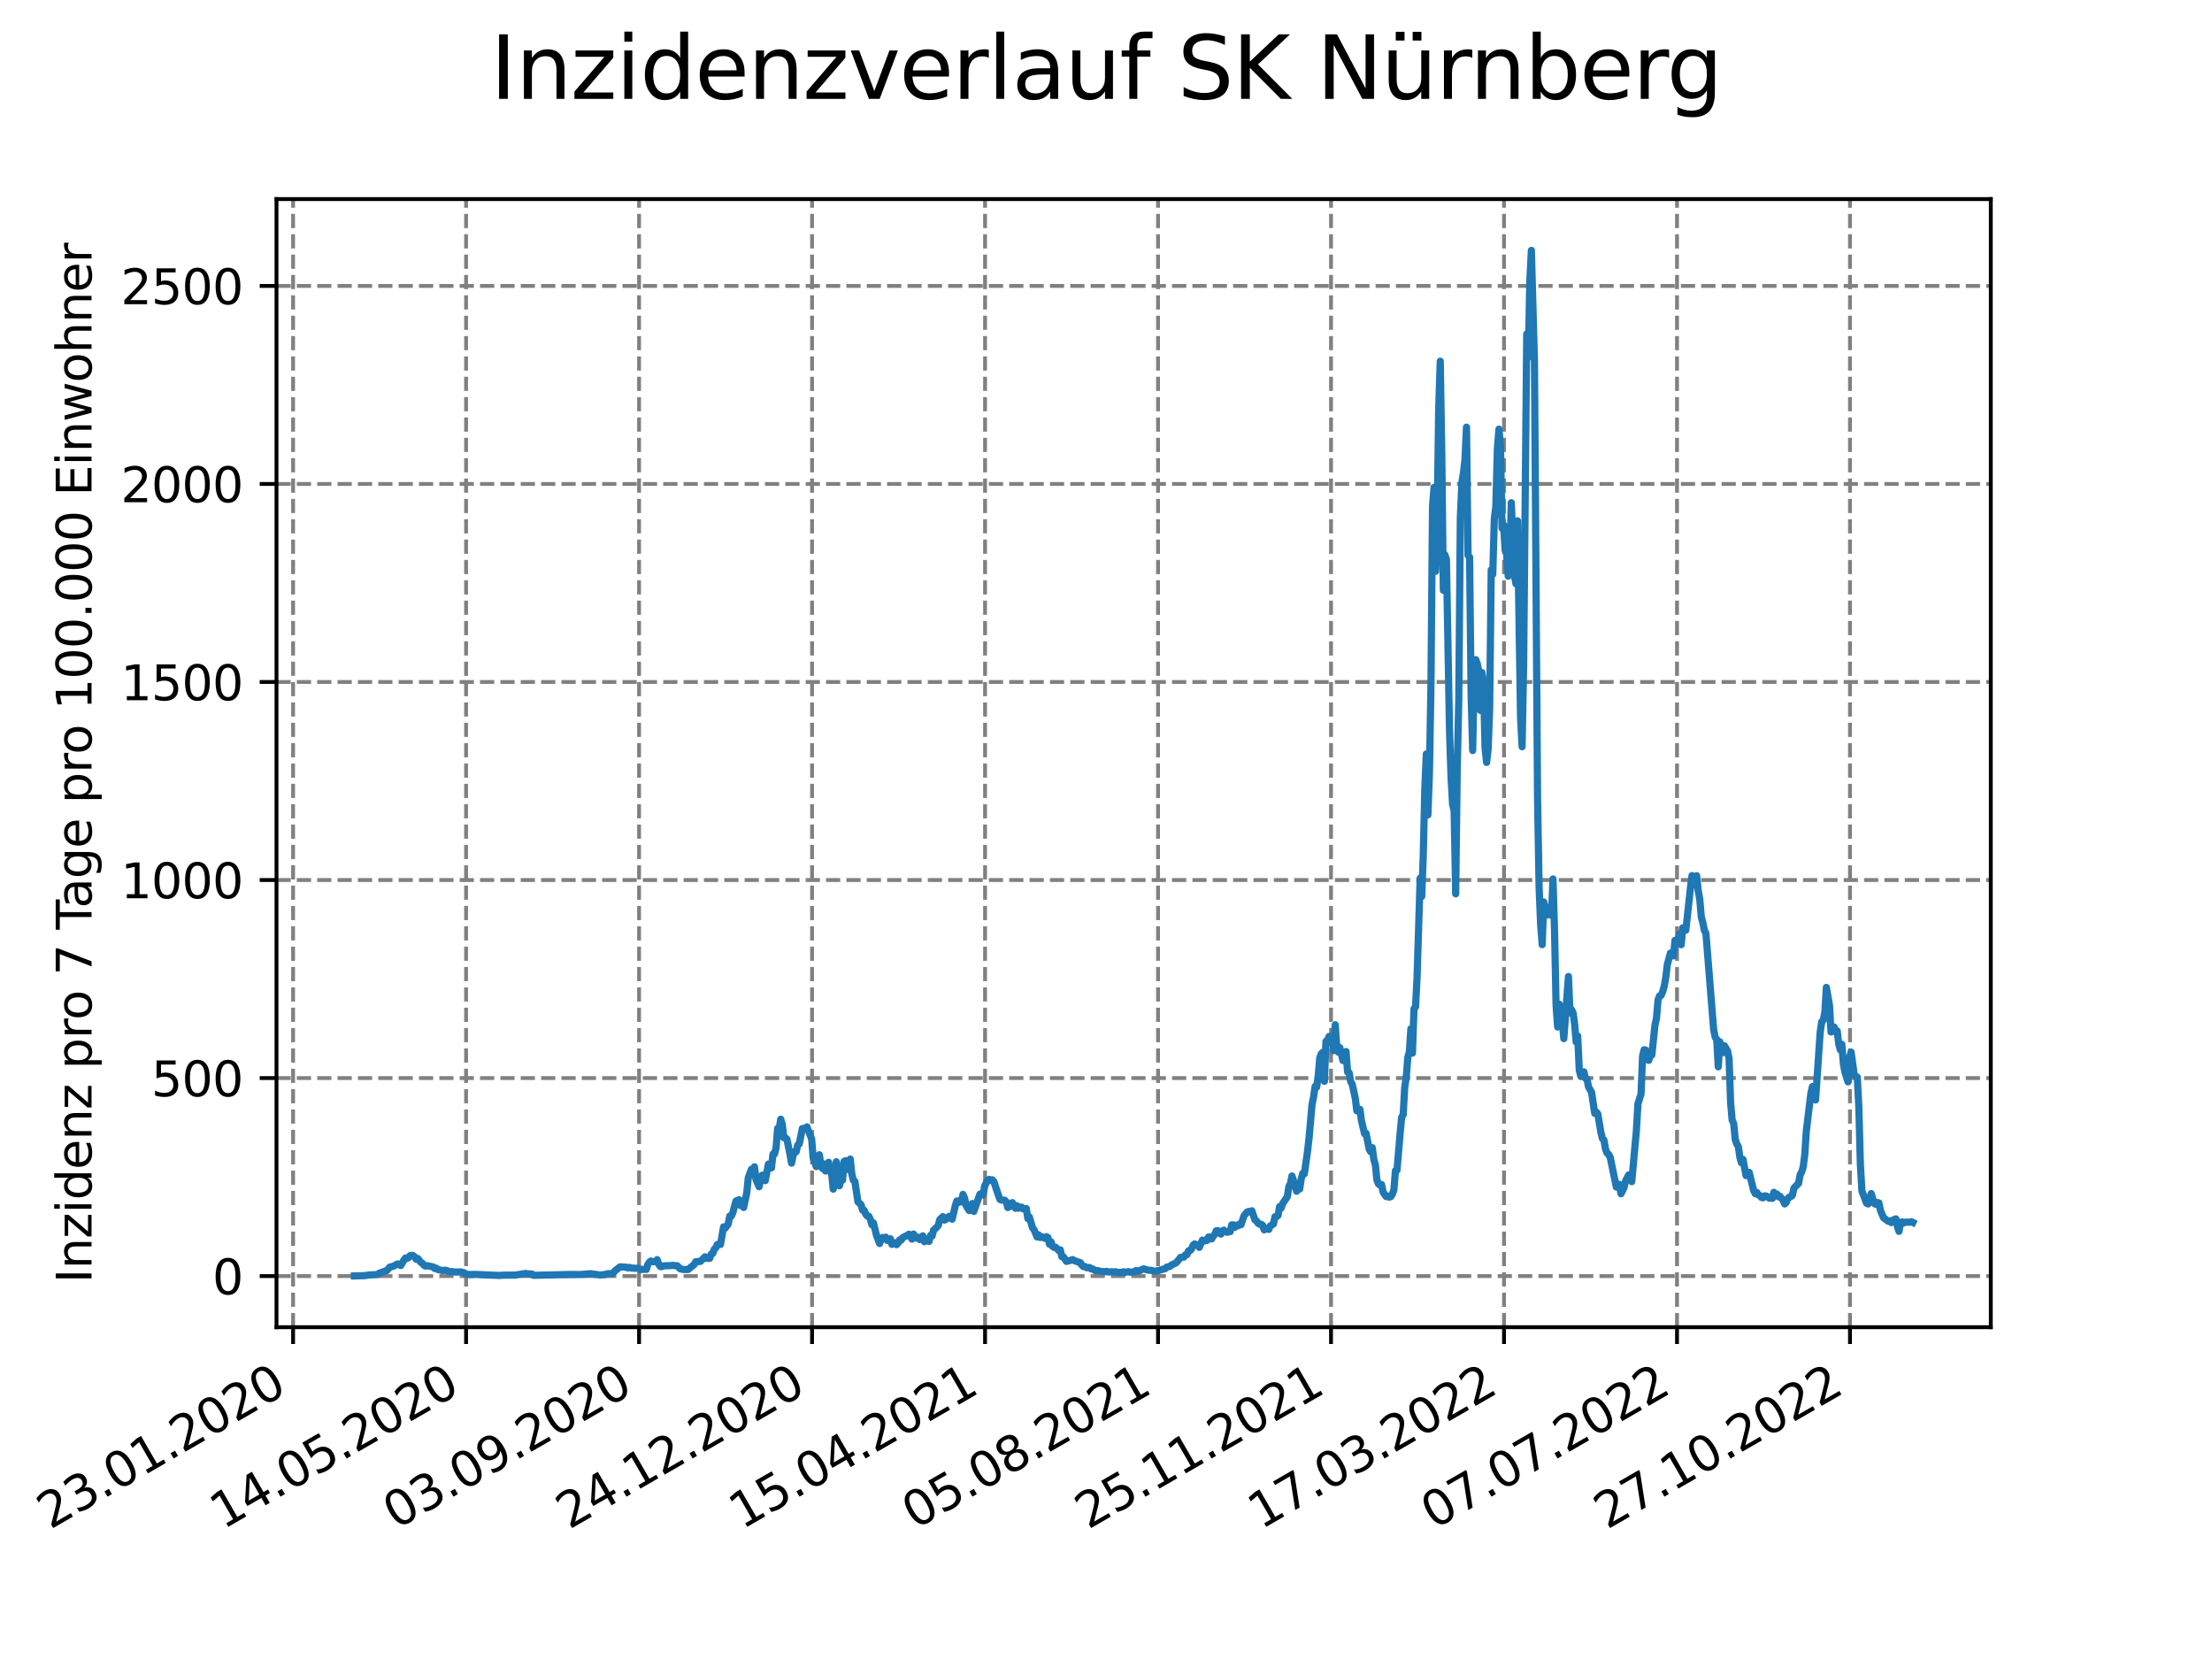 <?xml version="1.0" encoding="utf-8" standalone="no"?>
<!DOCTYPE svg PUBLIC "-//W3C//DTD SVG 1.1//EN"
  "http://www.w3.org/Graphics/SVG/1.1/DTD/svg11.dtd">
<svg xmlns:xlink="http://www.w3.org/1999/xlink" width="460.8pt" height="345.6pt" viewBox="0 0 460.8 345.6" xmlns="http://www.w3.org/2000/svg" version="1.1">
 <defs>
  <style type="text/css">*{stroke-linejoin: round; stroke-linecap: butt}</style>
 </defs>
 <g id="figure_1">
  <g id="patch_1">
   <path d="M 0 345.6 
L 460.8 345.6 
L 460.8 0 
L 0 0 
z
" style="fill: #ffffff"/>
  </g>
  <g id="axes_1">
   <g id="patch_2">
    <path d="M 57.6 276.48 
L 414.72 276.48 
L 414.72 41.472 
L 57.6 41.472 
z
" style="fill: #ffffff"/>
   </g>
   <g id="matplotlib.axis_1">
    <g id="xtick_1">
     <g id="line2d_1">
      <path d="M 61.056 276.48 
L 61.056 41.472 
" clip-path="url(#p8c5e1601aa)" style="fill: none; stroke-dasharray: 2.96,1.28; stroke-dashoffset: 0; stroke: #808080; stroke-width: 0.8"/>
     </g>
     <g id="line2d_2">
      <defs>
       <path id="mc23413f25c" d="M 0 0 
L 0 3.5 
" style="stroke: #000000; stroke-width: 0.8"/>
      </defs>
      <g>
       <use xlink:href="#mc23413f25c" x="61.056" y="276.48" style="stroke: #000000; stroke-width: 0.8"/>
      </g>
     </g>
     <g id="text_1">
      <!-- 23.01.2020 -->
      <g transform="translate(10.431 318.689) rotate(-30) scale(0.1 -0.1)">
       <defs>
        <path id="DejaVuSans-32" d="M 1228 531 
L 3431 531 
L 3431 0 
L 469 0 
L 469 531 
Q 828 903 1448 1529 
Q 2069 2156 2228 2338 
Q 2531 2678 2651 2914 
Q 2772 3150 2772 3378 
Q 2772 3750 2511 3984 
Q 2250 4219 1831 4219 
Q 1534 4219 1204 4116 
Q 875 4013 500 3803 
L 500 4441 
Q 881 4594 1212 4672 
Q 1544 4750 1819 4750 
Q 2544 4750 2975 4387 
Q 3406 4025 3406 3419 
Q 3406 3131 3298 2873 
Q 3191 2616 2906 2266 
Q 2828 2175 2409 1742 
Q 1991 1309 1228 531 
z
" transform="scale(0.016)"/>
        <path id="DejaVuSans-33" d="M 2597 2516 
Q 3050 2419 3304 2112 
Q 3559 1806 3559 1356 
Q 3559 666 3084 287 
Q 2609 -91 1734 -91 
Q 1441 -91 1130 -33 
Q 819 25 488 141 
L 488 750 
Q 750 597 1062 519 
Q 1375 441 1716 441 
Q 2309 441 2620 675 
Q 2931 909 2931 1356 
Q 2931 1769 2642 2001 
Q 2353 2234 1838 2234 
L 1294 2234 
L 1294 2753 
L 1863 2753 
Q 2328 2753 2575 2939 
Q 2822 3125 2822 3475 
Q 2822 3834 2567 4026 
Q 2313 4219 1838 4219 
Q 1578 4219 1281 4162 
Q 984 4106 628 3988 
L 628 4550 
Q 988 4650 1302 4700 
Q 1616 4750 1894 4750 
Q 2613 4750 3031 4423 
Q 3450 4097 3450 3541 
Q 3450 3153 3228 2886 
Q 3006 2619 2597 2516 
z
" transform="scale(0.016)"/>
        <path id="DejaVuSans-2e" d="M 684 794 
L 1344 794 
L 1344 0 
L 684 0 
L 684 794 
z
" transform="scale(0.016)"/>
        <path id="DejaVuSans-30" d="M 2034 4250 
Q 1547 4250 1301 3770 
Q 1056 3291 1056 2328 
Q 1056 1369 1301 889 
Q 1547 409 2034 409 
Q 2525 409 2770 889 
Q 3016 1369 3016 2328 
Q 3016 3291 2770 3770 
Q 2525 4250 2034 4250 
z
M 2034 4750 
Q 2819 4750 3233 4129 
Q 3647 3509 3647 2328 
Q 3647 1150 3233 529 
Q 2819 -91 2034 -91 
Q 1250 -91 836 529 
Q 422 1150 422 2328 
Q 422 3509 836 4129 
Q 1250 4750 2034 4750 
z
" transform="scale(0.016)"/>
        <path id="DejaVuSans-31" d="M 794 531 
L 1825 531 
L 1825 4091 
L 703 3866 
L 703 4441 
L 1819 4666 
L 2450 4666 
L 2450 531 
L 3481 531 
L 3481 0 
L 794 0 
L 794 531 
z
" transform="scale(0.016)"/>
       </defs>
       <use xlink:href="#DejaVuSans-32"/>
       <use xlink:href="#DejaVuSans-33" x="63.623"/>
       <use xlink:href="#DejaVuSans-2e" x="127.246"/>
       <use xlink:href="#DejaVuSans-30" x="159.033"/>
       <use xlink:href="#DejaVuSans-31" x="222.656"/>
       <use xlink:href="#DejaVuSans-2e" x="286.279"/>
       <use xlink:href="#DejaVuSans-32" x="318.066"/>
       <use xlink:href="#DejaVuSans-30" x="381.689"/>
       <use xlink:href="#DejaVuSans-32" x="445.312"/>
       <use xlink:href="#DejaVuSans-30" x="508.936"/>
      </g>
     </g>
    </g>
    <g id="xtick_2">
     <g id="line2d_3">
      <path d="M 97.093 276.48 
L 97.093 41.472 
" clip-path="url(#p8c5e1601aa)" style="fill: none; stroke-dasharray: 2.96,1.28; stroke-dashoffset: 0; stroke: #808080; stroke-width: 0.8"/>
     </g>
     <g id="line2d_4">
      <g>
       <use xlink:href="#mc23413f25c" x="97.093" y="276.48" style="stroke: #000000; stroke-width: 0.8"/>
      </g>
     </g>
     <g id="text_2">
      <!-- 14.05.2020 -->
      <g transform="translate(46.468 318.689) rotate(-30) scale(0.1 -0.1)">
       <defs>
        <path id="DejaVuSans-34" d="M 2419 4116 
L 825 1625 
L 2419 1625 
L 2419 4116 
z
M 2253 4666 
L 3047 4666 
L 3047 1625 
L 3713 1625 
L 3713 1100 
L 3047 1100 
L 3047 0 
L 2419 0 
L 2419 1100 
L 313 1100 
L 313 1709 
L 2253 4666 
z
" transform="scale(0.016)"/>
        <path id="DejaVuSans-35" d="M 691 4666 
L 3169 4666 
L 3169 4134 
L 1269 4134 
L 1269 2991 
Q 1406 3038 1543 3061 
Q 1681 3084 1819 3084 
Q 2600 3084 3056 2656 
Q 3513 2228 3513 1497 
Q 3513 744 3044 326 
Q 2575 -91 1722 -91 
Q 1428 -91 1123 -41 
Q 819 9 494 109 
L 494 744 
Q 775 591 1075 516 
Q 1375 441 1709 441 
Q 2250 441 2565 725 
Q 2881 1009 2881 1497 
Q 2881 1984 2565 2268 
Q 2250 2553 1709 2553 
Q 1456 2553 1204 2497 
Q 953 2441 691 2322 
L 691 4666 
z
" transform="scale(0.016)"/>
       </defs>
       <use xlink:href="#DejaVuSans-31"/>
       <use xlink:href="#DejaVuSans-34" x="63.623"/>
       <use xlink:href="#DejaVuSans-2e" x="127.246"/>
       <use xlink:href="#DejaVuSans-30" x="159.033"/>
       <use xlink:href="#DejaVuSans-35" x="222.656"/>
       <use xlink:href="#DejaVuSans-2e" x="286.279"/>
       <use xlink:href="#DejaVuSans-32" x="318.066"/>
       <use xlink:href="#DejaVuSans-30" x="381.689"/>
       <use xlink:href="#DejaVuSans-32" x="445.312"/>
       <use xlink:href="#DejaVuSans-30" x="508.936"/>
      </g>
     </g>
    </g>
    <g id="xtick_3">
     <g id="line2d_5">
      <path d="M 133.13 276.48 
L 133.13 41.472 
" clip-path="url(#p8c5e1601aa)" style="fill: none; stroke-dasharray: 2.96,1.28; stroke-dashoffset: 0; stroke: #808080; stroke-width: 0.8"/>
     </g>
     <g id="line2d_6">
      <g>
       <use xlink:href="#mc23413f25c" x="133.13" y="276.48" style="stroke: #000000; stroke-width: 0.8"/>
      </g>
     </g>
     <g id="text_3">
      <!-- 03.09.2020 -->
      <g transform="translate(82.505 318.689) rotate(-30) scale(0.1 -0.1)">
       <defs>
        <path id="DejaVuSans-39" d="M 703 97 
L 703 672 
Q 941 559 1184 500 
Q 1428 441 1663 441 
Q 2288 441 2617 861 
Q 2947 1281 2994 2138 
Q 2813 1869 2534 1725 
Q 2256 1581 1919 1581 
Q 1219 1581 811 2004 
Q 403 2428 403 3163 
Q 403 3881 828 4315 
Q 1253 4750 1959 4750 
Q 2769 4750 3195 4129 
Q 3622 3509 3622 2328 
Q 3622 1225 3098 567 
Q 2575 -91 1691 -91 
Q 1453 -91 1209 -44 
Q 966 3 703 97 
z
M 1959 2075 
Q 2384 2075 2632 2365 
Q 2881 2656 2881 3163 
Q 2881 3666 2632 3958 
Q 2384 4250 1959 4250 
Q 1534 4250 1286 3958 
Q 1038 3666 1038 3163 
Q 1038 2656 1286 2365 
Q 1534 2075 1959 2075 
z
" transform="scale(0.016)"/>
       </defs>
       <use xlink:href="#DejaVuSans-30"/>
       <use xlink:href="#DejaVuSans-33" x="63.623"/>
       <use xlink:href="#DejaVuSans-2e" x="127.246"/>
       <use xlink:href="#DejaVuSans-30" x="159.033"/>
       <use xlink:href="#DejaVuSans-39" x="222.656"/>
       <use xlink:href="#DejaVuSans-2e" x="286.279"/>
       <use xlink:href="#DejaVuSans-32" x="318.066"/>
       <use xlink:href="#DejaVuSans-30" x="381.689"/>
       <use xlink:href="#DejaVuSans-32" x="445.312"/>
       <use xlink:href="#DejaVuSans-30" x="508.936"/>
      </g>
     </g>
    </g>
    <g id="xtick_4">
     <g id="line2d_7">
      <path d="M 169.167 276.48 
L 169.167 41.472 
" clip-path="url(#p8c5e1601aa)" style="fill: none; stroke-dasharray: 2.96,1.28; stroke-dashoffset: 0; stroke: #808080; stroke-width: 0.8"/>
     </g>
     <g id="line2d_8">
      <g>
       <use xlink:href="#mc23413f25c" x="169.167" y="276.48" style="stroke: #000000; stroke-width: 0.8"/>
      </g>
     </g>
     <g id="text_4">
      <!-- 24.12.2020 -->
      <g transform="translate(118.542 318.689) rotate(-30) scale(0.1 -0.1)">
       <use xlink:href="#DejaVuSans-32"/>
       <use xlink:href="#DejaVuSans-34" x="63.623"/>
       <use xlink:href="#DejaVuSans-2e" x="127.246"/>
       <use xlink:href="#DejaVuSans-31" x="159.033"/>
       <use xlink:href="#DejaVuSans-32" x="222.656"/>
       <use xlink:href="#DejaVuSans-2e" x="286.279"/>
       <use xlink:href="#DejaVuSans-32" x="318.066"/>
       <use xlink:href="#DejaVuSans-30" x="381.689"/>
       <use xlink:href="#DejaVuSans-32" x="445.312"/>
       <use xlink:href="#DejaVuSans-30" x="508.936"/>
      </g>
     </g>
    </g>
    <g id="xtick_5">
     <g id="line2d_9">
      <path d="M 205.204 276.48 
L 205.204 41.472 
" clip-path="url(#p8c5e1601aa)" style="fill: none; stroke-dasharray: 2.96,1.28; stroke-dashoffset: 0; stroke: #808080; stroke-width: 0.8"/>
     </g>
     <g id="line2d_10">
      <g>
       <use xlink:href="#mc23413f25c" x="205.204" y="276.48" style="stroke: #000000; stroke-width: 0.8"/>
      </g>
     </g>
     <g id="text_5">
      <!-- 15.04.2021 -->
      <g transform="translate(154.579 318.689) rotate(-30) scale(0.1 -0.1)">
       <use xlink:href="#DejaVuSans-31"/>
       <use xlink:href="#DejaVuSans-35" x="63.623"/>
       <use xlink:href="#DejaVuSans-2e" x="127.246"/>
       <use xlink:href="#DejaVuSans-30" x="159.033"/>
       <use xlink:href="#DejaVuSans-34" x="222.656"/>
       <use xlink:href="#DejaVuSans-2e" x="286.279"/>
       <use xlink:href="#DejaVuSans-32" x="318.066"/>
       <use xlink:href="#DejaVuSans-30" x="381.689"/>
       <use xlink:href="#DejaVuSans-32" x="445.312"/>
       <use xlink:href="#DejaVuSans-31" x="508.936"/>
      </g>
     </g>
    </g>
    <g id="xtick_6">
     <g id="line2d_11">
      <path d="M 241.241 276.48 
L 241.241 41.472 
" clip-path="url(#p8c5e1601aa)" style="fill: none; stroke-dasharray: 2.96,1.28; stroke-dashoffset: 0; stroke: #808080; stroke-width: 0.8"/>
     </g>
     <g id="line2d_12">
      <g>
       <use xlink:href="#mc23413f25c" x="241.241" y="276.48" style="stroke: #000000; stroke-width: 0.8"/>
      </g>
     </g>
     <g id="text_6">
      <!-- 05.08.2021 -->
      <g transform="translate(190.616 318.689) rotate(-30) scale(0.1 -0.1)">
       <defs>
        <path id="DejaVuSans-38" d="M 2034 2216 
Q 1584 2216 1326 1975 
Q 1069 1734 1069 1313 
Q 1069 891 1326 650 
Q 1584 409 2034 409 
Q 2484 409 2743 651 
Q 3003 894 3003 1313 
Q 3003 1734 2745 1975 
Q 2488 2216 2034 2216 
z
M 1403 2484 
Q 997 2584 770 2862 
Q 544 3141 544 3541 
Q 544 4100 942 4425 
Q 1341 4750 2034 4750 
Q 2731 4750 3128 4425 
Q 3525 4100 3525 3541 
Q 3525 3141 3298 2862 
Q 3072 2584 2669 2484 
Q 3125 2378 3379 2068 
Q 3634 1759 3634 1313 
Q 3634 634 3220 271 
Q 2806 -91 2034 -91 
Q 1263 -91 848 271 
Q 434 634 434 1313 
Q 434 1759 690 2068 
Q 947 2378 1403 2484 
z
M 1172 3481 
Q 1172 3119 1398 2916 
Q 1625 2713 2034 2713 
Q 2441 2713 2670 2916 
Q 2900 3119 2900 3481 
Q 2900 3844 2670 4047 
Q 2441 4250 2034 4250 
Q 1625 4250 1398 4047 
Q 1172 3844 1172 3481 
z
" transform="scale(0.016)"/>
       </defs>
       <use xlink:href="#DejaVuSans-30"/>
       <use xlink:href="#DejaVuSans-35" x="63.623"/>
       <use xlink:href="#DejaVuSans-2e" x="127.246"/>
       <use xlink:href="#DejaVuSans-30" x="159.033"/>
       <use xlink:href="#DejaVuSans-38" x="222.656"/>
       <use xlink:href="#DejaVuSans-2e" x="286.279"/>
       <use xlink:href="#DejaVuSans-32" x="318.066"/>
       <use xlink:href="#DejaVuSans-30" x="381.689"/>
       <use xlink:href="#DejaVuSans-32" x="445.312"/>
       <use xlink:href="#DejaVuSans-31" x="508.936"/>
      </g>
     </g>
    </g>
    <g id="xtick_7">
     <g id="line2d_13">
      <path d="M 277.278 276.48 
L 277.278 41.472 
" clip-path="url(#p8c5e1601aa)" style="fill: none; stroke-dasharray: 2.96,1.28; stroke-dashoffset: 0; stroke: #808080; stroke-width: 0.8"/>
     </g>
     <g id="line2d_14">
      <g>
       <use xlink:href="#mc23413f25c" x="277.278" y="276.48" style="stroke: #000000; stroke-width: 0.8"/>
      </g>
     </g>
     <g id="text_7">
      <!-- 25.11.2021 -->
      <g transform="translate(226.653 318.689) rotate(-30) scale(0.1 -0.1)">
       <use xlink:href="#DejaVuSans-32"/>
       <use xlink:href="#DejaVuSans-35" x="63.623"/>
       <use xlink:href="#DejaVuSans-2e" x="127.246"/>
       <use xlink:href="#DejaVuSans-31" x="159.033"/>
       <use xlink:href="#DejaVuSans-31" x="222.656"/>
       <use xlink:href="#DejaVuSans-2e" x="286.279"/>
       <use xlink:href="#DejaVuSans-32" x="318.066"/>
       <use xlink:href="#DejaVuSans-30" x="381.689"/>
       <use xlink:href="#DejaVuSans-32" x="445.312"/>
       <use xlink:href="#DejaVuSans-31" x="508.936"/>
      </g>
     </g>
    </g>
    <g id="xtick_8">
     <g id="line2d_15">
      <path d="M 313.315 276.48 
L 313.315 41.472 
" clip-path="url(#p8c5e1601aa)" style="fill: none; stroke-dasharray: 2.96,1.28; stroke-dashoffset: 0; stroke: #808080; stroke-width: 0.8"/>
     </g>
     <g id="line2d_16">
      <g>
       <use xlink:href="#mc23413f25c" x="313.315" y="276.48" style="stroke: #000000; stroke-width: 0.8"/>
      </g>
     </g>
     <g id="text_8">
      <!-- 17.03.2022 -->
      <g transform="translate(262.69 318.689) rotate(-30) scale(0.1 -0.1)">
       <defs>
        <path id="DejaVuSans-37" d="M 525 4666 
L 3525 4666 
L 3525 4397 
L 1831 0 
L 1172 0 
L 2766 4134 
L 525 4134 
L 525 4666 
z
" transform="scale(0.016)"/>
       </defs>
       <use xlink:href="#DejaVuSans-31"/>
       <use xlink:href="#DejaVuSans-37" x="63.623"/>
       <use xlink:href="#DejaVuSans-2e" x="127.246"/>
       <use xlink:href="#DejaVuSans-30" x="159.033"/>
       <use xlink:href="#DejaVuSans-33" x="222.656"/>
       <use xlink:href="#DejaVuSans-2e" x="286.279"/>
       <use xlink:href="#DejaVuSans-32" x="318.066"/>
       <use xlink:href="#DejaVuSans-30" x="381.689"/>
       <use xlink:href="#DejaVuSans-32" x="445.312"/>
       <use xlink:href="#DejaVuSans-32" x="508.936"/>
      </g>
     </g>
    </g>
    <g id="xtick_9">
     <g id="line2d_17">
      <path d="M 349.352 276.48 
L 349.352 41.472 
" clip-path="url(#p8c5e1601aa)" style="fill: none; stroke-dasharray: 2.96,1.28; stroke-dashoffset: 0; stroke: #808080; stroke-width: 0.8"/>
     </g>
     <g id="line2d_18">
      <g>
       <use xlink:href="#mc23413f25c" x="349.352" y="276.48" style="stroke: #000000; stroke-width: 0.8"/>
      </g>
     </g>
     <g id="text_9">
      <!-- 07.07.2022 -->
      <g transform="translate(298.727 318.689) rotate(-30) scale(0.1 -0.1)">
       <use xlink:href="#DejaVuSans-30"/>
       <use xlink:href="#DejaVuSans-37" x="63.623"/>
       <use xlink:href="#DejaVuSans-2e" x="127.246"/>
       <use xlink:href="#DejaVuSans-30" x="159.033"/>
       <use xlink:href="#DejaVuSans-37" x="222.656"/>
       <use xlink:href="#DejaVuSans-2e" x="286.279"/>
       <use xlink:href="#DejaVuSans-32" x="318.066"/>
       <use xlink:href="#DejaVuSans-30" x="381.689"/>
       <use xlink:href="#DejaVuSans-32" x="445.312"/>
       <use xlink:href="#DejaVuSans-32" x="508.936"/>
      </g>
     </g>
    </g>
    <g id="xtick_10">
     <g id="line2d_19">
      <path d="M 385.389 276.48 
L 385.389 41.472 
" clip-path="url(#p8c5e1601aa)" style="fill: none; stroke-dasharray: 2.96,1.28; stroke-dashoffset: 0; stroke: #808080; stroke-width: 0.8"/>
     </g>
     <g id="line2d_20">
      <g>
       <use xlink:href="#mc23413f25c" x="385.389" y="276.48" style="stroke: #000000; stroke-width: 0.8"/>
      </g>
     </g>
     <g id="text_10">
      <!-- 27.10.2022 -->
      <g transform="translate(334.764 318.689) rotate(-30) scale(0.1 -0.1)">
       <use xlink:href="#DejaVuSans-32"/>
       <use xlink:href="#DejaVuSans-37" x="63.623"/>
       <use xlink:href="#DejaVuSans-2e" x="127.246"/>
       <use xlink:href="#DejaVuSans-31" x="159.033"/>
       <use xlink:href="#DejaVuSans-30" x="222.656"/>
       <use xlink:href="#DejaVuSans-2e" x="286.279"/>
       <use xlink:href="#DejaVuSans-32" x="318.066"/>
       <use xlink:href="#DejaVuSans-30" x="381.689"/>
       <use xlink:href="#DejaVuSans-32" x="445.312"/>
       <use xlink:href="#DejaVuSans-32" x="508.936"/>
      </g>
     </g>
    </g>
   </g>
   <g id="matplotlib.axis_2">
    <g id="ytick_1">
     <g id="line2d_21">
      <path d="M 57.6 265.83 
L 414.72 265.83 
" clip-path="url(#p8c5e1601aa)" style="fill: none; stroke-dasharray: 2.96,1.28; stroke-dashoffset: 0; stroke: #808080; stroke-width: 0.8"/>
     </g>
     <g id="line2d_22">
      <defs>
       <path id="m07aef0c63f" d="M 0 0 
L -3.5 0 
" style="stroke: #000000; stroke-width: 0.8"/>
      </defs>
      <g>
       <use xlink:href="#m07aef0c63f" x="57.6" y="265.83" style="stroke: #000000; stroke-width: 0.8"/>
      </g>
     </g>
     <g id="text_11">
      <!-- 0 -->
      <g transform="translate(44.237 269.629) scale(0.1 -0.1)">
       <use xlink:href="#DejaVuSans-30"/>
      </g>
     </g>
    </g>
    <g id="ytick_2">
     <g id="line2d_23">
      <path d="M 57.6 224.577 
L 414.72 224.577 
" clip-path="url(#p8c5e1601aa)" style="fill: none; stroke-dasharray: 2.96,1.28; stroke-dashoffset: 0; stroke: #808080; stroke-width: 0.8"/>
     </g>
     <g id="line2d_24">
      <g>
       <use xlink:href="#m07aef0c63f" x="57.6" y="224.577" style="stroke: #000000; stroke-width: 0.8"/>
      </g>
     </g>
     <g id="text_12">
      <!-- 500 -->
      <g transform="translate(31.512 228.376) scale(0.1 -0.1)">
       <use xlink:href="#DejaVuSans-35"/>
       <use xlink:href="#DejaVuSans-30" x="63.623"/>
       <use xlink:href="#DejaVuSans-30" x="127.246"/>
      </g>
     </g>
    </g>
    <g id="ytick_3">
     <g id="line2d_25">
      <path d="M 57.6 183.325 
L 414.72 183.325 
" clip-path="url(#p8c5e1601aa)" style="fill: none; stroke-dasharray: 2.96,1.28; stroke-dashoffset: 0; stroke: #808080; stroke-width: 0.8"/>
     </g>
     <g id="line2d_26">
      <g>
       <use xlink:href="#m07aef0c63f" x="57.6" y="183.325" style="stroke: #000000; stroke-width: 0.8"/>
      </g>
     </g>
     <g id="text_13">
      <!-- 1000 -->
      <g transform="translate(25.15 187.124) scale(0.1 -0.1)">
       <use xlink:href="#DejaVuSans-31"/>
       <use xlink:href="#DejaVuSans-30" x="63.623"/>
       <use xlink:href="#DejaVuSans-30" x="127.246"/>
       <use xlink:href="#DejaVuSans-30" x="190.869"/>
      </g>
     </g>
    </g>
    <g id="ytick_4">
     <g id="line2d_27">
      <path d="M 57.6 142.072 
L 414.72 142.072 
" clip-path="url(#p8c5e1601aa)" style="fill: none; stroke-dasharray: 2.96,1.28; stroke-dashoffset: 0; stroke: #808080; stroke-width: 0.8"/>
     </g>
     <g id="line2d_28">
      <g>
       <use xlink:href="#m07aef0c63f" x="57.6" y="142.072" style="stroke: #000000; stroke-width: 0.8"/>
      </g>
     </g>
     <g id="text_14">
      <!-- 1500 -->
      <g transform="translate(25.15 145.871) scale(0.1 -0.1)">
       <use xlink:href="#DejaVuSans-31"/>
       <use xlink:href="#DejaVuSans-35" x="63.623"/>
       <use xlink:href="#DejaVuSans-30" x="127.246"/>
       <use xlink:href="#DejaVuSans-30" x="190.869"/>
      </g>
     </g>
    </g>
    <g id="ytick_5">
     <g id="line2d_29">
      <path d="M 57.6 100.82 
L 414.72 100.82 
" clip-path="url(#p8c5e1601aa)" style="fill: none; stroke-dasharray: 2.96,1.28; stroke-dashoffset: 0; stroke: #808080; stroke-width: 0.8"/>
     </g>
     <g id="line2d_30">
      <g>
       <use xlink:href="#m07aef0c63f" x="57.6" y="100.82" style="stroke: #000000; stroke-width: 0.8"/>
      </g>
     </g>
     <g id="text_15">
      <!-- 2000 -->
      <g transform="translate(25.15 104.619) scale(0.1 -0.1)">
       <use xlink:href="#DejaVuSans-32"/>
       <use xlink:href="#DejaVuSans-30" x="63.623"/>
       <use xlink:href="#DejaVuSans-30" x="127.246"/>
       <use xlink:href="#DejaVuSans-30" x="190.869"/>
      </g>
     </g>
    </g>
    <g id="ytick_6">
     <g id="line2d_31">
      <path d="M 57.6 59.567 
L 414.72 59.567 
" clip-path="url(#p8c5e1601aa)" style="fill: none; stroke-dasharray: 2.96,1.28; stroke-dashoffset: 0; stroke: #808080; stroke-width: 0.8"/>
     </g>
     <g id="line2d_32">
      <g>
       <use xlink:href="#m07aef0c63f" x="57.6" y="59.567" style="stroke: #000000; stroke-width: 0.8"/>
      </g>
     </g>
     <g id="text_16">
      <!-- 2500 -->
      <g transform="translate(25.15 63.366) scale(0.1 -0.1)">
       <use xlink:href="#DejaVuSans-32"/>
       <use xlink:href="#DejaVuSans-35" x="63.623"/>
       <use xlink:href="#DejaVuSans-30" x="127.246"/>
       <use xlink:href="#DejaVuSans-30" x="190.869"/>
      </g>
     </g>
    </g>
    <g id="text_17">
     <!-- Inzidenz pro 7 Tage pro 100.000 Einwohner -->
     <g transform="translate(19.07 267.301) rotate(-90) scale(0.1 -0.1)">
      <defs>
       <path id="DejaVuSans-49" d="M 628 4666 
L 1259 4666 
L 1259 0 
L 628 0 
L 628 4666 
z
" transform="scale(0.016)"/>
       <path id="DejaVuSans-6e" d="M 3513 2113 
L 3513 0 
L 2938 0 
L 2938 2094 
Q 2938 2591 2744 2837 
Q 2550 3084 2163 3084 
Q 1697 3084 1428 2787 
Q 1159 2491 1159 1978 
L 1159 0 
L 581 0 
L 581 3500 
L 1159 3500 
L 1159 2956 
Q 1366 3272 1645 3428 
Q 1925 3584 2291 3584 
Q 2894 3584 3203 3211 
Q 3513 2838 3513 2113 
z
" transform="scale(0.016)"/>
       <path id="DejaVuSans-7a" d="M 353 3500 
L 3084 3500 
L 3084 2975 
L 922 459 
L 3084 459 
L 3084 0 
L 275 0 
L 275 525 
L 2438 3041 
L 353 3041 
L 353 3500 
z
" transform="scale(0.016)"/>
       <path id="DejaVuSans-69" d="M 603 3500 
L 1178 3500 
L 1178 0 
L 603 0 
L 603 3500 
z
M 603 4863 
L 1178 4863 
L 1178 4134 
L 603 4134 
L 603 4863 
z
" transform="scale(0.016)"/>
       <path id="DejaVuSans-64" d="M 2906 2969 
L 2906 4863 
L 3481 4863 
L 3481 0 
L 2906 0 
L 2906 525 
Q 2725 213 2448 61 
Q 2172 -91 1784 -91 
Q 1150 -91 751 415 
Q 353 922 353 1747 
Q 353 2572 751 3078 
Q 1150 3584 1784 3584 
Q 2172 3584 2448 3432 
Q 2725 3281 2906 2969 
z
M 947 1747 
Q 947 1113 1208 752 
Q 1469 391 1925 391 
Q 2381 391 2643 752 
Q 2906 1113 2906 1747 
Q 2906 2381 2643 2742 
Q 2381 3103 1925 3103 
Q 1469 3103 1208 2742 
Q 947 2381 947 1747 
z
" transform="scale(0.016)"/>
       <path id="DejaVuSans-65" d="M 3597 1894 
L 3597 1613 
L 953 1613 
Q 991 1019 1311 708 
Q 1631 397 2203 397 
Q 2534 397 2845 478 
Q 3156 559 3463 722 
L 3463 178 
Q 3153 47 2828 -22 
Q 2503 -91 2169 -91 
Q 1331 -91 842 396 
Q 353 884 353 1716 
Q 353 2575 817 3079 
Q 1281 3584 2069 3584 
Q 2775 3584 3186 3129 
Q 3597 2675 3597 1894 
z
M 3022 2063 
Q 3016 2534 2758 2815 
Q 2500 3097 2075 3097 
Q 1594 3097 1305 2825 
Q 1016 2553 972 2059 
L 3022 2063 
z
" transform="scale(0.016)"/>
       <path id="DejaVuSans-20" transform="scale(0.016)"/>
       <path id="DejaVuSans-70" d="M 1159 525 
L 1159 -1331 
L 581 -1331 
L 581 3500 
L 1159 3500 
L 1159 2969 
Q 1341 3281 1617 3432 
Q 1894 3584 2278 3584 
Q 2916 3584 3314 3078 
Q 3713 2572 3713 1747 
Q 3713 922 3314 415 
Q 2916 -91 2278 -91 
Q 1894 -91 1617 61 
Q 1341 213 1159 525 
z
M 3116 1747 
Q 3116 2381 2855 2742 
Q 2594 3103 2138 3103 
Q 1681 3103 1420 2742 
Q 1159 2381 1159 1747 
Q 1159 1113 1420 752 
Q 1681 391 2138 391 
Q 2594 391 2855 752 
Q 3116 1113 3116 1747 
z
" transform="scale(0.016)"/>
       <path id="DejaVuSans-72" d="M 2631 2963 
Q 2534 3019 2420 3045 
Q 2306 3072 2169 3072 
Q 1681 3072 1420 2755 
Q 1159 2438 1159 1844 
L 1159 0 
L 581 0 
L 581 3500 
L 1159 3500 
L 1159 2956 
Q 1341 3275 1631 3429 
Q 1922 3584 2338 3584 
Q 2397 3584 2469 3576 
Q 2541 3569 2628 3553 
L 2631 2963 
z
" transform="scale(0.016)"/>
       <path id="DejaVuSans-6f" d="M 1959 3097 
Q 1497 3097 1228 2736 
Q 959 2375 959 1747 
Q 959 1119 1226 758 
Q 1494 397 1959 397 
Q 2419 397 2687 759 
Q 2956 1122 2956 1747 
Q 2956 2369 2687 2733 
Q 2419 3097 1959 3097 
z
M 1959 3584 
Q 2709 3584 3137 3096 
Q 3566 2609 3566 1747 
Q 3566 888 3137 398 
Q 2709 -91 1959 -91 
Q 1206 -91 779 398 
Q 353 888 353 1747 
Q 353 2609 779 3096 
Q 1206 3584 1959 3584 
z
" transform="scale(0.016)"/>
       <path id="DejaVuSans-54" d="M -19 4666 
L 3928 4666 
L 3928 4134 
L 2272 4134 
L 2272 0 
L 1638 0 
L 1638 4134 
L -19 4134 
L -19 4666 
z
" transform="scale(0.016)"/>
       <path id="DejaVuSans-61" d="M 2194 1759 
Q 1497 1759 1228 1600 
Q 959 1441 959 1056 
Q 959 750 1161 570 
Q 1363 391 1709 391 
Q 2188 391 2477 730 
Q 2766 1069 2766 1631 
L 2766 1759 
L 2194 1759 
z
M 3341 1997 
L 3341 0 
L 2766 0 
L 2766 531 
Q 2569 213 2275 61 
Q 1981 -91 1556 -91 
Q 1019 -91 701 211 
Q 384 513 384 1019 
Q 384 1609 779 1909 
Q 1175 2209 1959 2209 
L 2766 2209 
L 2766 2266 
Q 2766 2663 2505 2880 
Q 2244 3097 1772 3097 
Q 1472 3097 1187 3025 
Q 903 2953 641 2809 
L 641 3341 
Q 956 3463 1253 3523 
Q 1550 3584 1831 3584 
Q 2591 3584 2966 3190 
Q 3341 2797 3341 1997 
z
" transform="scale(0.016)"/>
       <path id="DejaVuSans-67" d="M 2906 1791 
Q 2906 2416 2648 2759 
Q 2391 3103 1925 3103 
Q 1463 3103 1205 2759 
Q 947 2416 947 1791 
Q 947 1169 1205 825 
Q 1463 481 1925 481 
Q 2391 481 2648 825 
Q 2906 1169 2906 1791 
z
M 3481 434 
Q 3481 -459 3084 -895 
Q 2688 -1331 1869 -1331 
Q 1566 -1331 1297 -1286 
Q 1028 -1241 775 -1147 
L 775 -588 
Q 1028 -725 1275 -790 
Q 1522 -856 1778 -856 
Q 2344 -856 2625 -561 
Q 2906 -266 2906 331 
L 2906 616 
Q 2728 306 2450 153 
Q 2172 0 1784 0 
Q 1141 0 747 490 
Q 353 981 353 1791 
Q 353 2603 747 3093 
Q 1141 3584 1784 3584 
Q 2172 3584 2450 3431 
Q 2728 3278 2906 2969 
L 2906 3500 
L 3481 3500 
L 3481 434 
z
" transform="scale(0.016)"/>
       <path id="DejaVuSans-45" d="M 628 4666 
L 3578 4666 
L 3578 4134 
L 1259 4134 
L 1259 2753 
L 3481 2753 
L 3481 2222 
L 1259 2222 
L 1259 531 
L 3634 531 
L 3634 0 
L 628 0 
L 628 4666 
z
" transform="scale(0.016)"/>
       <path id="DejaVuSans-77" d="M 269 3500 
L 844 3500 
L 1563 769 
L 2278 3500 
L 2956 3500 
L 3675 769 
L 4391 3500 
L 4966 3500 
L 4050 0 
L 3372 0 
L 2619 2869 
L 1863 0 
L 1184 0 
L 269 3500 
z
" transform="scale(0.016)"/>
       <path id="DejaVuSans-68" d="M 3513 2113 
L 3513 0 
L 2938 0 
L 2938 2094 
Q 2938 2591 2744 2837 
Q 2550 3084 2163 3084 
Q 1697 3084 1428 2787 
Q 1159 2491 1159 1978 
L 1159 0 
L 581 0 
L 581 4863 
L 1159 4863 
L 1159 2956 
Q 1366 3272 1645 3428 
Q 1925 3584 2291 3584 
Q 2894 3584 3203 3211 
Q 3513 2838 3513 2113 
z
" transform="scale(0.016)"/>
      </defs>
      <use xlink:href="#DejaVuSans-49"/>
      <use xlink:href="#DejaVuSans-6e" x="29.492"/>
      <use xlink:href="#DejaVuSans-7a" x="92.871"/>
      <use xlink:href="#DejaVuSans-69" x="145.361"/>
      <use xlink:href="#DejaVuSans-64" x="173.145"/>
      <use xlink:href="#DejaVuSans-65" x="236.621"/>
      <use xlink:href="#DejaVuSans-6e" x="298.145"/>
      <use xlink:href="#DejaVuSans-7a" x="361.523"/>
      <use xlink:href="#DejaVuSans-20" x="414.014"/>
      <use xlink:href="#DejaVuSans-70" x="445.801"/>
      <use xlink:href="#DejaVuSans-72" x="509.277"/>
      <use xlink:href="#DejaVuSans-6f" x="548.141"/>
      <use xlink:href="#DejaVuSans-20" x="609.322"/>
      <use xlink:href="#DejaVuSans-37" x="641.109"/>
      <use xlink:href="#DejaVuSans-20" x="704.732"/>
      <use xlink:href="#DejaVuSans-54" x="736.52"/>
      <use xlink:href="#DejaVuSans-61" x="781.104"/>
      <use xlink:href="#DejaVuSans-67" x="842.383"/>
      <use xlink:href="#DejaVuSans-65" x="905.859"/>
      <use xlink:href="#DejaVuSans-20" x="967.383"/>
      <use xlink:href="#DejaVuSans-70" x="999.17"/>
      <use xlink:href="#DejaVuSans-72" x="1062.646"/>
      <use xlink:href="#DejaVuSans-6f" x="1101.51"/>
      <use xlink:href="#DejaVuSans-20" x="1162.691"/>
      <use xlink:href="#DejaVuSans-31" x="1194.479"/>
      <use xlink:href="#DejaVuSans-30" x="1258.102"/>
      <use xlink:href="#DejaVuSans-30" x="1321.725"/>
      <use xlink:href="#DejaVuSans-2e" x="1385.348"/>
      <use xlink:href="#DejaVuSans-30" x="1417.135"/>
      <use xlink:href="#DejaVuSans-30" x="1480.758"/>
      <use xlink:href="#DejaVuSans-30" x="1544.381"/>
      <use xlink:href="#DejaVuSans-20" x="1608.004"/>
      <use xlink:href="#DejaVuSans-45" x="1639.791"/>
      <use xlink:href="#DejaVuSans-69" x="1702.975"/>
      <use xlink:href="#DejaVuSans-6e" x="1730.758"/>
      <use xlink:href="#DejaVuSans-77" x="1794.137"/>
      <use xlink:href="#DejaVuSans-6f" x="1875.924"/>
      <use xlink:href="#DejaVuSans-68" x="1937.105"/>
      <use xlink:href="#DejaVuSans-6e" x="2000.484"/>
      <use xlink:href="#DejaVuSans-65" x="2063.863"/>
      <use xlink:href="#DejaVuSans-72" x="2125.387"/>
     </g>
    </g>
   </g>
   <g id="line2d_33">
    <path d="M 73.833 265.798 
L 75.763 265.75 
L 77.05 265.591 
L 78.659 265.511 
L 78.981 265.241 
L 80.59 264.668 
L 81.233 263.936 
L 81.877 263.808 
L 82.842 263.299 
L 83.485 263.633 
L 84.129 262.519 
L 84.451 262.073 
L 84.773 262.153 
L 85.094 261.994 
L 85.416 261.58 
L 85.738 261.5 
L 86.06 261.564 
L 86.381 261.835 
L 86.703 262.328 
L 87.025 262.169 
L 87.668 262.981 
L 87.99 263.156 
L 88.312 263.554 
L 88.634 263.761 
L 88.955 263.665 
L 90.242 263.92 
L 90.564 264.254 
L 90.886 264.174 
L 91.208 264.461 
L 92.173 264.668 
L 92.816 264.604 
L 93.782 264.938 
L 94.104 264.891 
L 94.747 264.986 
L 96.034 264.97 
L 96.678 265.129 
L 96.999 265.432 
L 97.965 265.511 
L 98.93 265.479 
L 104.078 265.702 
L 104.722 265.639 
L 107.296 265.623 
L 107.939 265.527 
L 109.548 265.273 
L 109.87 265.368 
L 110.513 265.384 
L 110.835 265.4 
L 111.157 265.67 
L 115.34 265.575 
L 118.557 265.495 
L 119.201 265.495 
L 120.809 265.511 
L 123.062 265.336 
L 124.992 265.607 
L 125.958 265.511 
L 126.601 265.336 
L 127.566 265.304 
L 128.21 264.652 
L 129.175 263.904 
L 130.462 263.983 
L 130.784 264.143 
L 131.106 264.015 
L 131.428 264.158 
L 133.036 264.222 
L 133.358 264.461 
L 134.323 264.413 
L 134.645 264.445 
L 134.967 263.394 
L 135.289 262.917 
L 135.61 262.694 
L 135.932 262.837 
L 136.576 262.837 
L 136.897 262.408 
L 137.219 263.347 
L 137.541 263.84 
L 137.863 263.872 
L 138.184 263.697 
L 139.472 263.665 
L 140.115 263.601 
L 140.759 263.681 
L 141.08 263.681 
L 141.724 264.334 
L 142.367 264.461 
L 143.333 264.461 
L 144.62 263.41 
L 144.941 262.837 
L 145.907 262.774 
L 146.872 261.819 
L 147.194 262.137 
L 147.837 262.137 
L 148.159 261.262 
L 148.481 261.118 
L 148.803 260.227 
L 149.124 259.941 
L 149.446 259.24 
L 150.09 259.24 
L 150.733 255.58 
L 151.055 255.866 
L 151.698 254.991 
L 152.02 253.335 
L 152.342 253.335 
L 152.664 252.603 
L 153.307 250.216 
L 153.951 249.929 
L 154.272 251.123 
L 154.594 251.123 
L 154.916 251.537 
L 155.559 248.513 
L 155.881 245.33 
L 156.525 243.595 
L 156.846 243.595 
L 157.168 243.069 
L 157.49 245.727 
L 158.134 247.208 
L 158.455 245.616 
L 158.777 244.82 
L 159.099 244.82 
L 159.421 245.95 
L 160.064 242.496 
L 160.708 243.292 
L 161.029 240.396 
L 161.351 240.396 
L 161.673 239.09 
L 161.995 235.064 
L 162.316 235.191 
L 162.638 233.154 
L 162.96 234.22 
L 163.282 237.021 
L 163.603 237.021 
L 163.925 237.308 
L 164.569 240.427 
L 164.89 242.305 
L 165.212 240.746 
L 165.534 239.934 
L 165.856 239.934 
L 166.177 238.549 
L 166.499 238.295 
L 167.143 235.095 
L 167.465 235.159 
L 168.108 234.745 
L 169.073 237.244 
L 169.395 241.144 
L 170.039 243.022 
L 170.36 241.128 
L 170.682 240.555 
L 171.004 242.672 
L 171.326 243.42 
L 171.647 242.481 
L 171.969 243.945 
L 172.613 242.13 
L 172.934 243.897 
L 173.256 244.661 
L 173.578 247.717 
L 173.9 245.775 
L 174.221 242.019 
L 174.865 247.017 
L 175.187 245.871 
L 175.508 245.839 
L 175.83 241.955 
L 176.152 241.796 
L 176.474 243.627 
L 177.117 241.446 
L 177.439 244.502 
L 177.761 245.855 
L 178.083 246.094 
L 178.726 250.359 
L 179.37 250.948 
L 179.691 252.094 
L 180.013 252.11 
L 180.335 252.906 
L 180.657 253.304 
L 180.978 253.351 
L 181.3 254.004 
L 181.622 255.134 
L 181.944 254.736 
L 182.587 257.33 
L 183.231 259.049 
L 183.552 258.158 
L 183.874 257.792 
L 184.196 258.094 
L 184.518 257.728 
L 184.839 258.397 
L 185.161 258.445 
L 185.483 258.063 
L 185.805 259.224 
L 186.127 258.858 
L 186.448 258.874 
L 186.77 259.288 
L 187.092 258.922 
L 187.414 258.285 
L 187.735 258.333 
L 188.057 257.808 
L 189.022 257.346 
L 189.344 257.108 
L 189.988 258.142 
L 190.309 257.076 
L 190.953 257.919 
L 191.275 257.744 
L 191.596 258.222 
L 191.918 257.712 
L 192.24 257.458 
L 192.562 258.667 
L 192.883 258.19 
L 193.205 258.158 
L 193.527 258.604 
L 193.849 257.346 
L 194.17 257.49 
L 194.492 256.232 
L 195.136 255.675 
L 195.458 255.261 
L 195.779 254.068 
L 196.423 253.447 
L 196.745 254.163 
L 197.066 254.02 
L 197.71 253.383 
L 198.353 253.972 
L 198.997 251.219 
L 199.319 250.184 
L 199.64 250.486 
L 199.962 250.073 
L 200.284 250.375 
L 200.606 248.815 
L 200.927 249.547 
L 201.249 251.139 
L 201.893 252.174 
L 202.214 252.078 
L 202.536 250.725 
L 202.858 252.365 
L 204.145 248.752 
L 204.467 248.736 
L 204.789 248.927 
L 205.11 247.096 
L 205.754 245.839 
L 206.076 245.68 
L 206.397 245.871 
L 206.719 245.775 
L 207.041 246.157 
L 208.006 249.054 
L 208.328 249.882 
L 208.65 250.009 
L 209.293 250.025 
L 209.615 250.359 
L 209.937 251.553 
L 210.258 251.378 
L 210.58 250.725 
L 210.902 250.534 
L 211.545 251.712 
L 211.867 251.187 
L 212.189 251.696 
L 212.511 251.473 
L 212.832 251.473 
L 213.154 251.839 
L 213.476 251.887 
L 213.798 251.76 
L 214.12 253.845 
L 214.441 253.542 
L 215.085 255.771 
L 215.407 256.153 
L 216.05 257.681 
L 216.372 257.251 
L 216.694 257.792 
L 217.015 257.633 
L 217.659 257.967 
L 217.981 257.617 
L 218.302 257.808 
L 218.624 259.193 
L 218.946 258.699 
L 219.268 259.654 
L 219.589 259.861 
L 219.911 259.829 
L 220.555 260.498 
L 220.876 260.37 
L 221.198 261.787 
L 221.52 261.819 
L 222.163 262.774 
L 222.807 262.615 
L 223.451 262.392 
L 223.772 262.615 
L 224.416 262.806 
L 224.738 262.997 
L 225.059 263.028 
L 225.381 263.585 
L 225.703 263.856 
L 226.025 263.84 
L 226.346 264.095 
L 226.99 264.047 
L 227.312 264.349 
L 227.633 264.349 
L 228.277 264.763 
L 228.599 264.668 
L 229.242 264.843 
L 230.207 264.938 
L 230.529 264.843 
L 230.851 264.986 
L 231.494 264.938 
L 232.138 264.954 
L 232.46 264.938 
L 232.782 265.066 
L 233.425 265.066 
L 233.747 265.066 
L 234.069 264.938 
L 234.39 265.05 
L 235.034 264.907 
L 235.356 265.018 
L 236.321 264.938 
L 236.643 264.684 
L 236.964 264.795 
L 237.286 264.779 
L 237.93 264.429 
L 238.251 264.334 
L 239.217 264.604 
L 239.86 264.636 
L 240.504 264.843 
L 241.469 264.636 
L 242.434 264.365 
L 242.756 264.27 
L 243.078 263.952 
L 243.721 263.824 
L 244.043 263.522 
L 245.008 263.076 
L 245.974 261.914 
L 246.617 261.882 
L 246.939 261.405 
L 247.261 261.357 
L 247.582 260.577 
L 247.904 260.53 
L 248.226 260.163 
L 248.548 259.399 
L 248.869 259.129 
L 249.191 259.352 
L 249.513 259.368 
L 249.835 259.845 
L 250.478 258.333 
L 250.8 258.556 
L 251.122 258.333 
L 251.444 258.397 
L 251.765 257.681 
L 252.087 257.744 
L 252.409 258.094 
L 252.731 257.505 
L 253.052 257.187 
L 253.374 256.391 
L 253.696 256.359 
L 254.339 257.092 
L 254.661 256.407 
L 254.983 256.264 
L 255.305 256.598 
L 255.626 256.71 
L 255.948 256.582 
L 256.27 256.582 
L 256.592 255.166 
L 256.913 255.166 
L 257.235 255.675 
L 257.557 255.229 
L 257.879 255.357 
L 258.2 254.991 
L 258.522 255.134 
L 259.166 253.24 
L 259.809 252.476 
L 260.131 252.365 
L 260.453 252.476 
L 260.775 252.221 
L 261.418 254.115 
L 261.74 254.322 
L 262.062 254.8 
L 262.383 255.023 
L 262.705 255.023 
L 263.027 255.261 
L 263.349 256.2 
L 263.67 255.882 
L 263.992 255.882 
L 264.314 256.105 
L 264.636 255.373 
L 265.279 254.975 
L 265.601 253.463 
L 265.923 253.463 
L 266.244 253.192 
L 266.566 251.362 
L 266.888 251.664 
L 267.21 250.709 
L 268.175 249.293 
L 268.497 247.16 
L 268.819 246.587 
L 269.14 244.979 
L 269.784 246.889 
L 270.106 248.163 
L 270.427 247.415 
L 270.749 247.701 
L 271.071 245.536 
L 271.393 244.422 
L 271.714 244.534 
L 272.358 240.061 
L 272.68 237.292 
L 273.323 230.05 
L 273.645 228.506 
L 273.967 226.31 
L 274.288 226.469 
L 274.61 224.161 
L 274.932 220.341 
L 275.254 219.513 
L 275.575 219.227 
L 275.897 225.259 
L 276.219 216.919 
L 276.541 216.744 
L 276.862 215.916 
L 277.184 216.266 
L 277.506 216.044 
L 277.828 218.861 
L 278.15 213.481 
L 278.471 218.097 
L 278.793 219.179 
L 279.115 218.24 
L 279.758 220.93 
L 280.08 220.866 
L 280.402 219.052 
L 280.724 223.301 
L 281.045 223.461 
L 281.367 225.291 
L 281.689 225.88 
L 282.332 228.793 
L 282.654 231.403 
L 282.976 231.005 
L 283.298 231.1 
L 283.619 233.472 
L 284.263 236.194 
L 284.585 236.098 
L 285.228 239.409 
L 285.55 239.95 
L 285.872 239.074 
L 286.193 241.557 
L 286.515 242.64 
L 286.837 245.807 
L 287.159 246.635 
L 287.481 246.889 
L 287.802 246.762 
L 288.124 248.354 
L 288.768 249.277 
L 289.089 249.149 
L 289.411 249.388 
L 289.733 249.261 
L 290.055 248.752 
L 290.376 247.844 
L 290.698 243.881 
L 291.02 243.77 
L 291.663 236.194 
L 291.985 232.756 
L 292.307 232.215 
L 292.629 226.485 
L 292.95 224.384 
L 293.272 220.261 
L 293.594 219.131 
L 293.916 214.309 
L 294.237 219.386 
L 294.559 210.155 
L 294.881 209.757 
L 295.203 203.597 
L 295.846 182.938 
L 296.168 186.758 
L 296.49 178.211 
L 296.812 164.411 
L 297.133 157.058 
L 297.455 169.759 
L 297.777 160.989 
L 298.099 142.495 
L 298.42 105.426 
L 298.742 101.526 
L 299.064 119.018 
L 299.386 108.307 
L 299.707 85.085 
L 300.029 75.249 
L 300.351 94.587 
L 300.673 122.966 
L 300.994 115.58 
L 301.316 116.519 
L 301.96 152.188 
L 302.281 161.976 
L 302.603 167.595 
L 302.925 168.932 
L 303.247 186.201 
L 303.568 160.019 
L 303.89 146.012 
L 304.212 108.036 
L 304.534 100.492 
L 304.855 98.566 
L 305.177 95.765 
L 305.499 88.984 
L 305.821 115.692 
L 306.143 116.074 
L 306.464 144.898 
L 306.786 156.342 
L 307.108 139.916 
L 307.43 137.417 
L 307.751 138.293 
L 308.073 139.884 
L 308.395 147.986 
L 308.717 140.107 
L 309.038 142.208 
L 309.36 155.753 
L 309.682 158.825 
L 310.004 156.087 
L 310.325 147.508 
L 310.647 118.716 
L 310.969 119.639 
L 311.291 108.132 
L 311.612 105.474 
L 311.934 93.425 
L 312.256 89.398 
L 312.578 92.947 
L 312.899 110.042 
L 313.221 109.325 
L 313.543 114.53 
L 313.865 115.485 
L 314.186 120.037 
L 314.508 116.981 
L 314.83 104.726 
L 315.474 119.814 
L 315.795 121.613 
L 316.117 108.498 
L 316.761 149.53 
L 317.082 155.562 
L 317.404 138.372 
L 318.048 69.567 
L 318.369 74.437 
L 318.691 58.457 
L 319.013 52.154 
L 319.656 75.376 
L 320.3 166.258 
L 320.622 184.8 
L 320.943 192.583 
L 321.265 196.785 
L 321.587 187.904 
L 321.909 188.954 
L 322.23 190.625 
L 322.874 189.066 
L 323.196 190.705 
L 323.517 183.097 
L 323.839 193.936 
L 324.161 209.486 
L 324.483 213.943 
L 324.805 209.184 
L 325.126 213.37 
L 325.448 212.558 
L 325.77 216.362 
L 326.735 203.422 
L 327.057 210.982 
L 327.379 210.33 
L 327.7 210.998 
L 328.022 213.306 
L 328.344 217.062 
L 328.666 215.821 
L 328.987 222.904 
L 329.309 224.193 
L 329.631 223.874 
L 329.953 223.286 
L 330.274 224.623 
L 330.596 224.766 
L 330.918 226.405 
L 331.561 227.567 
L 332.205 231.928 
L 332.527 231.657 
L 332.848 232.039 
L 333.492 235.875 
L 333.814 237.196 
L 334.136 237.499 
L 334.457 239.377 
L 334.779 240.205 
L 335.101 240.475 
L 335.423 241.032 
L 336.71 247.287 
L 337.031 247.096 
L 337.353 246.73 
L 337.675 248.688 
L 338.318 247.415 
L 338.64 246.014 
L 339.284 244.757 
L 339.605 245.25 
L 339.927 246.157 
L 340.892 235.461 
L 341.214 229.954 
L 341.858 227.869 
L 342.179 219.943 
L 342.501 218.686 
L 342.823 218.749 
L 343.145 220.755 
L 343.467 220.882 
L 343.788 219.879 
L 344.11 219.768 
L 344.754 213.577 
L 345.075 212.112 
L 345.397 208.308 
L 345.719 207.465 
L 346.041 207.369 
L 346.362 206.589 
L 346.684 205.459 
L 347.006 203.661 
L 347.328 200.955 
L 347.971 198.552 
L 348.615 199.125 
L 348.936 195.878 
L 349.258 196.085 
L 349.58 195.957 
L 349.902 194.525 
L 350.223 196.801 
L 350.545 193.283 
L 350.867 193.347 
L 351.189 193.777 
L 352.154 184.943 
L 352.476 182.397 
L 352.798 184.323 
L 353.119 183.59 
L 353.441 182.429 
L 353.763 185.532 
L 354.085 187.267 
L 354.406 190.976 
L 354.728 192.185 
L 355.05 193.841 
L 355.372 194.398 
L 356.98 214.436 
L 357.302 216.06 
L 357.624 216.537 
L 357.946 222.235 
L 358.267 217.015 
L 358.911 219.306 
L 359.233 217.858 
L 359.876 218.94 
L 360.198 220.484 
L 360.52 229.748 
L 360.842 233.313 
L 361.163 234.077 
L 361.485 237.387 
L 361.807 238.31 
L 362.129 238.868 
L 362.45 241.112 
L 362.772 242.226 
L 363.094 241.526 
L 363.737 244.9 
L 364.059 244.375 
L 364.381 244.231 
L 365.024 246.794 
L 365.346 248.083 
L 365.668 248.672 
L 365.99 248.417 
L 366.311 248.927 
L 366.633 249.07 
L 366.955 249.468 
L 367.277 249.531 
L 367.598 249.118 
L 367.92 249.149 
L 368.242 249.309 
L 368.564 249.595 
L 368.885 249.404 
L 369.207 249.643 
L 369.529 248.385 
L 369.851 248.752 
L 370.173 248.752 
L 370.494 249.309 
L 370.816 249.213 
L 371.46 250.057 
L 371.781 250.805 
L 372.103 250.486 
L 372.425 249.707 
L 372.747 249.388 
L 373.068 249.277 
L 373.39 248.974 
L 373.712 247.51 
L 374.677 246.491 
L 374.999 244.741 
L 375.321 244.12 
L 375.642 243.069 
L 375.964 240.571 
L 376.286 235.668 
L 377.251 227.663 
L 377.573 226.341 
L 377.895 226.66 
L 378.216 229.143 
L 379.182 214.977 
L 379.504 212.845 
L 379.825 212.51 
L 380.147 210.903 
L 380.469 205.698 
L 381.112 209.391 
L 381.434 214.977 
L 381.756 213.927 
L 382.078 213.943 
L 382.399 214.977 
L 382.721 214.754 
L 383.043 217.46 
L 383.365 218.686 
L 383.686 217.556 
L 384.008 221.583 
L 384.33 223.333 
L 384.973 225.371 
L 385.295 220.341 
L 385.617 219.163 
L 386.26 223.827 
L 386.582 224.193 
L 386.904 224.384 
L 387.226 230.448 
L 387.547 242.496 
L 387.869 248.099 
L 388.835 250.646 
L 389.156 250.805 
L 389.478 249.897 
L 389.8 248.64 
L 390.443 250.709 
L 390.765 250.868 
L 391.087 250.502 
L 391.409 250.582 
L 391.73 252.158 
L 392.374 253.686 
L 393.339 254.402 
L 393.661 254.354 
L 393.983 254.688 
L 394.304 254.163 
L 394.948 253.908 
L 395.27 255.548 
L 395.591 256.519 
L 395.913 254.752 
L 396.235 254.529 
L 396.557 254.768 
L 396.878 254.609 
L 397.844 254.609 
L 398.166 254.497 
L 398.487 254.656 
L 398.487 254.656 
" clip-path="url(#p8c5e1601aa)" style="fill: none; stroke: #1f77b4; stroke-width: 1.5; stroke-linecap: square"/>
   </g>
   <g id="patch_3">
    <path d="M 57.6 276.48 
L 57.6 41.472 
" style="fill: none; stroke: #000000; stroke-width: 0.8; stroke-linejoin: miter; stroke-linecap: square"/>
   </g>
   <g id="patch_4">
    <path d="M 414.72 276.48 
L 414.72 41.472 
" style="fill: none; stroke: #000000; stroke-width: 0.8; stroke-linejoin: miter; stroke-linecap: square"/>
   </g>
   <g id="patch_5">
    <path d="M 57.6 276.48 
L 414.72 276.48 
" style="fill: none; stroke: #000000; stroke-width: 0.8; stroke-linejoin: miter; stroke-linecap: square"/>
   </g>
   <g id="patch_6">
    <path d="M 57.6 41.472 
L 414.72 41.472 
" style="fill: none; stroke: #000000; stroke-width: 0.8; stroke-linejoin: miter; stroke-linecap: square"/>
   </g>
  </g>
  <g id="text_18">
   <!-- Inzidenzverlauf SK Nürnberg -->
   <g transform="translate(102.16 20.589) scale(0.18 -0.18)">
    <defs>
     <path id="DejaVuSans-76" d="M 191 3500 
L 800 3500 
L 1894 563 
L 2988 3500 
L 3597 3500 
L 2284 0 
L 1503 0 
L 191 3500 
z
" transform="scale(0.016)"/>
     <path id="DejaVuSans-6c" d="M 603 4863 
L 1178 4863 
L 1178 0 
L 603 0 
L 603 4863 
z
" transform="scale(0.016)"/>
     <path id="DejaVuSans-75" d="M 544 1381 
L 544 3500 
L 1119 3500 
L 1119 1403 
Q 1119 906 1312 657 
Q 1506 409 1894 409 
Q 2359 409 2629 706 
Q 2900 1003 2900 1516 
L 2900 3500 
L 3475 3500 
L 3475 0 
L 2900 0 
L 2900 538 
Q 2691 219 2414 64 
Q 2138 -91 1772 -91 
Q 1169 -91 856 284 
Q 544 659 544 1381 
z
M 1991 3584 
L 1991 3584 
z
" transform="scale(0.016)"/>
     <path id="DejaVuSans-66" d="M 2375 4863 
L 2375 4384 
L 1825 4384 
Q 1516 4384 1395 4259 
Q 1275 4134 1275 3809 
L 1275 3500 
L 2222 3500 
L 2222 3053 
L 1275 3053 
L 1275 0 
L 697 0 
L 697 3053 
L 147 3053 
L 147 3500 
L 697 3500 
L 697 3744 
Q 697 4328 969 4595 
Q 1241 4863 1831 4863 
L 2375 4863 
z
" transform="scale(0.016)"/>
     <path id="DejaVuSans-53" d="M 3425 4513 
L 3425 3897 
Q 3066 4069 2747 4153 
Q 2428 4238 2131 4238 
Q 1616 4238 1336 4038 
Q 1056 3838 1056 3469 
Q 1056 3159 1242 3001 
Q 1428 2844 1947 2747 
L 2328 2669 
Q 3034 2534 3370 2195 
Q 3706 1856 3706 1288 
Q 3706 609 3251 259 
Q 2797 -91 1919 -91 
Q 1588 -91 1214 -16 
Q 841 59 441 206 
L 441 856 
Q 825 641 1194 531 
Q 1563 422 1919 422 
Q 2459 422 2753 634 
Q 3047 847 3047 1241 
Q 3047 1584 2836 1778 
Q 2625 1972 2144 2069 
L 1759 2144 
Q 1053 2284 737 2584 
Q 422 2884 422 3419 
Q 422 4038 858 4394 
Q 1294 4750 2059 4750 
Q 2388 4750 2728 4690 
Q 3069 4631 3425 4513 
z
" transform="scale(0.016)"/>
     <path id="DejaVuSans-4b" d="M 628 4666 
L 1259 4666 
L 1259 2694 
L 3353 4666 
L 4166 4666 
L 1850 2491 
L 4331 0 
L 3500 0 
L 1259 2247 
L 1259 0 
L 628 0 
L 628 4666 
z
" transform="scale(0.016)"/>
     <path id="DejaVuSans-4e" d="M 628 4666 
L 1478 4666 
L 3547 763 
L 3547 4666 
L 4159 4666 
L 4159 0 
L 3309 0 
L 1241 3903 
L 1241 0 
L 628 0 
L 628 4666 
z
" transform="scale(0.016)"/>
     <path id="DejaVuSans-fc" d="M 544 1381 
L 544 3500 
L 1119 3500 
L 1119 1403 
Q 1119 906 1312 657 
Q 1506 409 1894 409 
Q 2359 409 2629 706 
Q 2900 1003 2900 1516 
L 2900 3500 
L 3475 3500 
L 3475 0 
L 2900 0 
L 2900 538 
Q 2691 219 2414 64 
Q 2138 -91 1772 -91 
Q 1169 -91 856 284 
Q 544 659 544 1381 
z
M 1991 3584 
L 1991 3584 
z
M 2278 4850 
L 2912 4850 
L 2912 4219 
L 2278 4219 
L 2278 4850 
z
M 1056 4850 
L 1690 4850 
L 1690 4219 
L 1056 4219 
L 1056 4850 
z
" transform="scale(0.016)"/>
     <path id="DejaVuSans-62" d="M 3116 1747 
Q 3116 2381 2855 2742 
Q 2594 3103 2138 3103 
Q 1681 3103 1420 2742 
Q 1159 2381 1159 1747 
Q 1159 1113 1420 752 
Q 1681 391 2138 391 
Q 2594 391 2855 752 
Q 3116 1113 3116 1747 
z
M 1159 2969 
Q 1341 3281 1617 3432 
Q 1894 3584 2278 3584 
Q 2916 3584 3314 3078 
Q 3713 2572 3713 1747 
Q 3713 922 3314 415 
Q 2916 -91 2278 -91 
Q 1894 -91 1617 61 
Q 1341 213 1159 525 
L 1159 0 
L 581 0 
L 581 4863 
L 1159 4863 
L 1159 2969 
z
" transform="scale(0.016)"/>
    </defs>
    <use xlink:href="#DejaVuSans-49"/>
    <use xlink:href="#DejaVuSans-6e" x="29.492"/>
    <use xlink:href="#DejaVuSans-7a" x="92.871"/>
    <use xlink:href="#DejaVuSans-69" x="145.361"/>
    <use xlink:href="#DejaVuSans-64" x="173.145"/>
    <use xlink:href="#DejaVuSans-65" x="236.621"/>
    <use xlink:href="#DejaVuSans-6e" x="298.145"/>
    <use xlink:href="#DejaVuSans-7a" x="361.523"/>
    <use xlink:href="#DejaVuSans-76" x="414.014"/>
    <use xlink:href="#DejaVuSans-65" x="473.193"/>
    <use xlink:href="#DejaVuSans-72" x="534.717"/>
    <use xlink:href="#DejaVuSans-6c" x="575.83"/>
    <use xlink:href="#DejaVuSans-61" x="603.613"/>
    <use xlink:href="#DejaVuSans-75" x="664.893"/>
    <use xlink:href="#DejaVuSans-66" x="728.271"/>
    <use xlink:href="#DejaVuSans-20" x="763.477"/>
    <use xlink:href="#DejaVuSans-53" x="795.264"/>
    <use xlink:href="#DejaVuSans-4b" x="858.74"/>
    <use xlink:href="#DejaVuSans-20" x="924.316"/>
    <use xlink:href="#DejaVuSans-4e" x="956.104"/>
    <use xlink:href="#DejaVuSans-fc" x="1030.908"/>
    <use xlink:href="#DejaVuSans-72" x="1094.287"/>
    <use xlink:href="#DejaVuSans-6e" x="1133.65"/>
    <use xlink:href="#DejaVuSans-62" x="1197.029"/>
    <use xlink:href="#DejaVuSans-65" x="1260.506"/>
    <use xlink:href="#DejaVuSans-72" x="1322.029"/>
    <use xlink:href="#DejaVuSans-67" x="1361.393"/>
   </g>
  </g>
 </g>
 <defs>
  <clipPath id="p8c5e1601aa">
   <rect x="57.6" y="41.472" width="357.12" height="235.008"/>
  </clipPath>
 </defs>
</svg>
